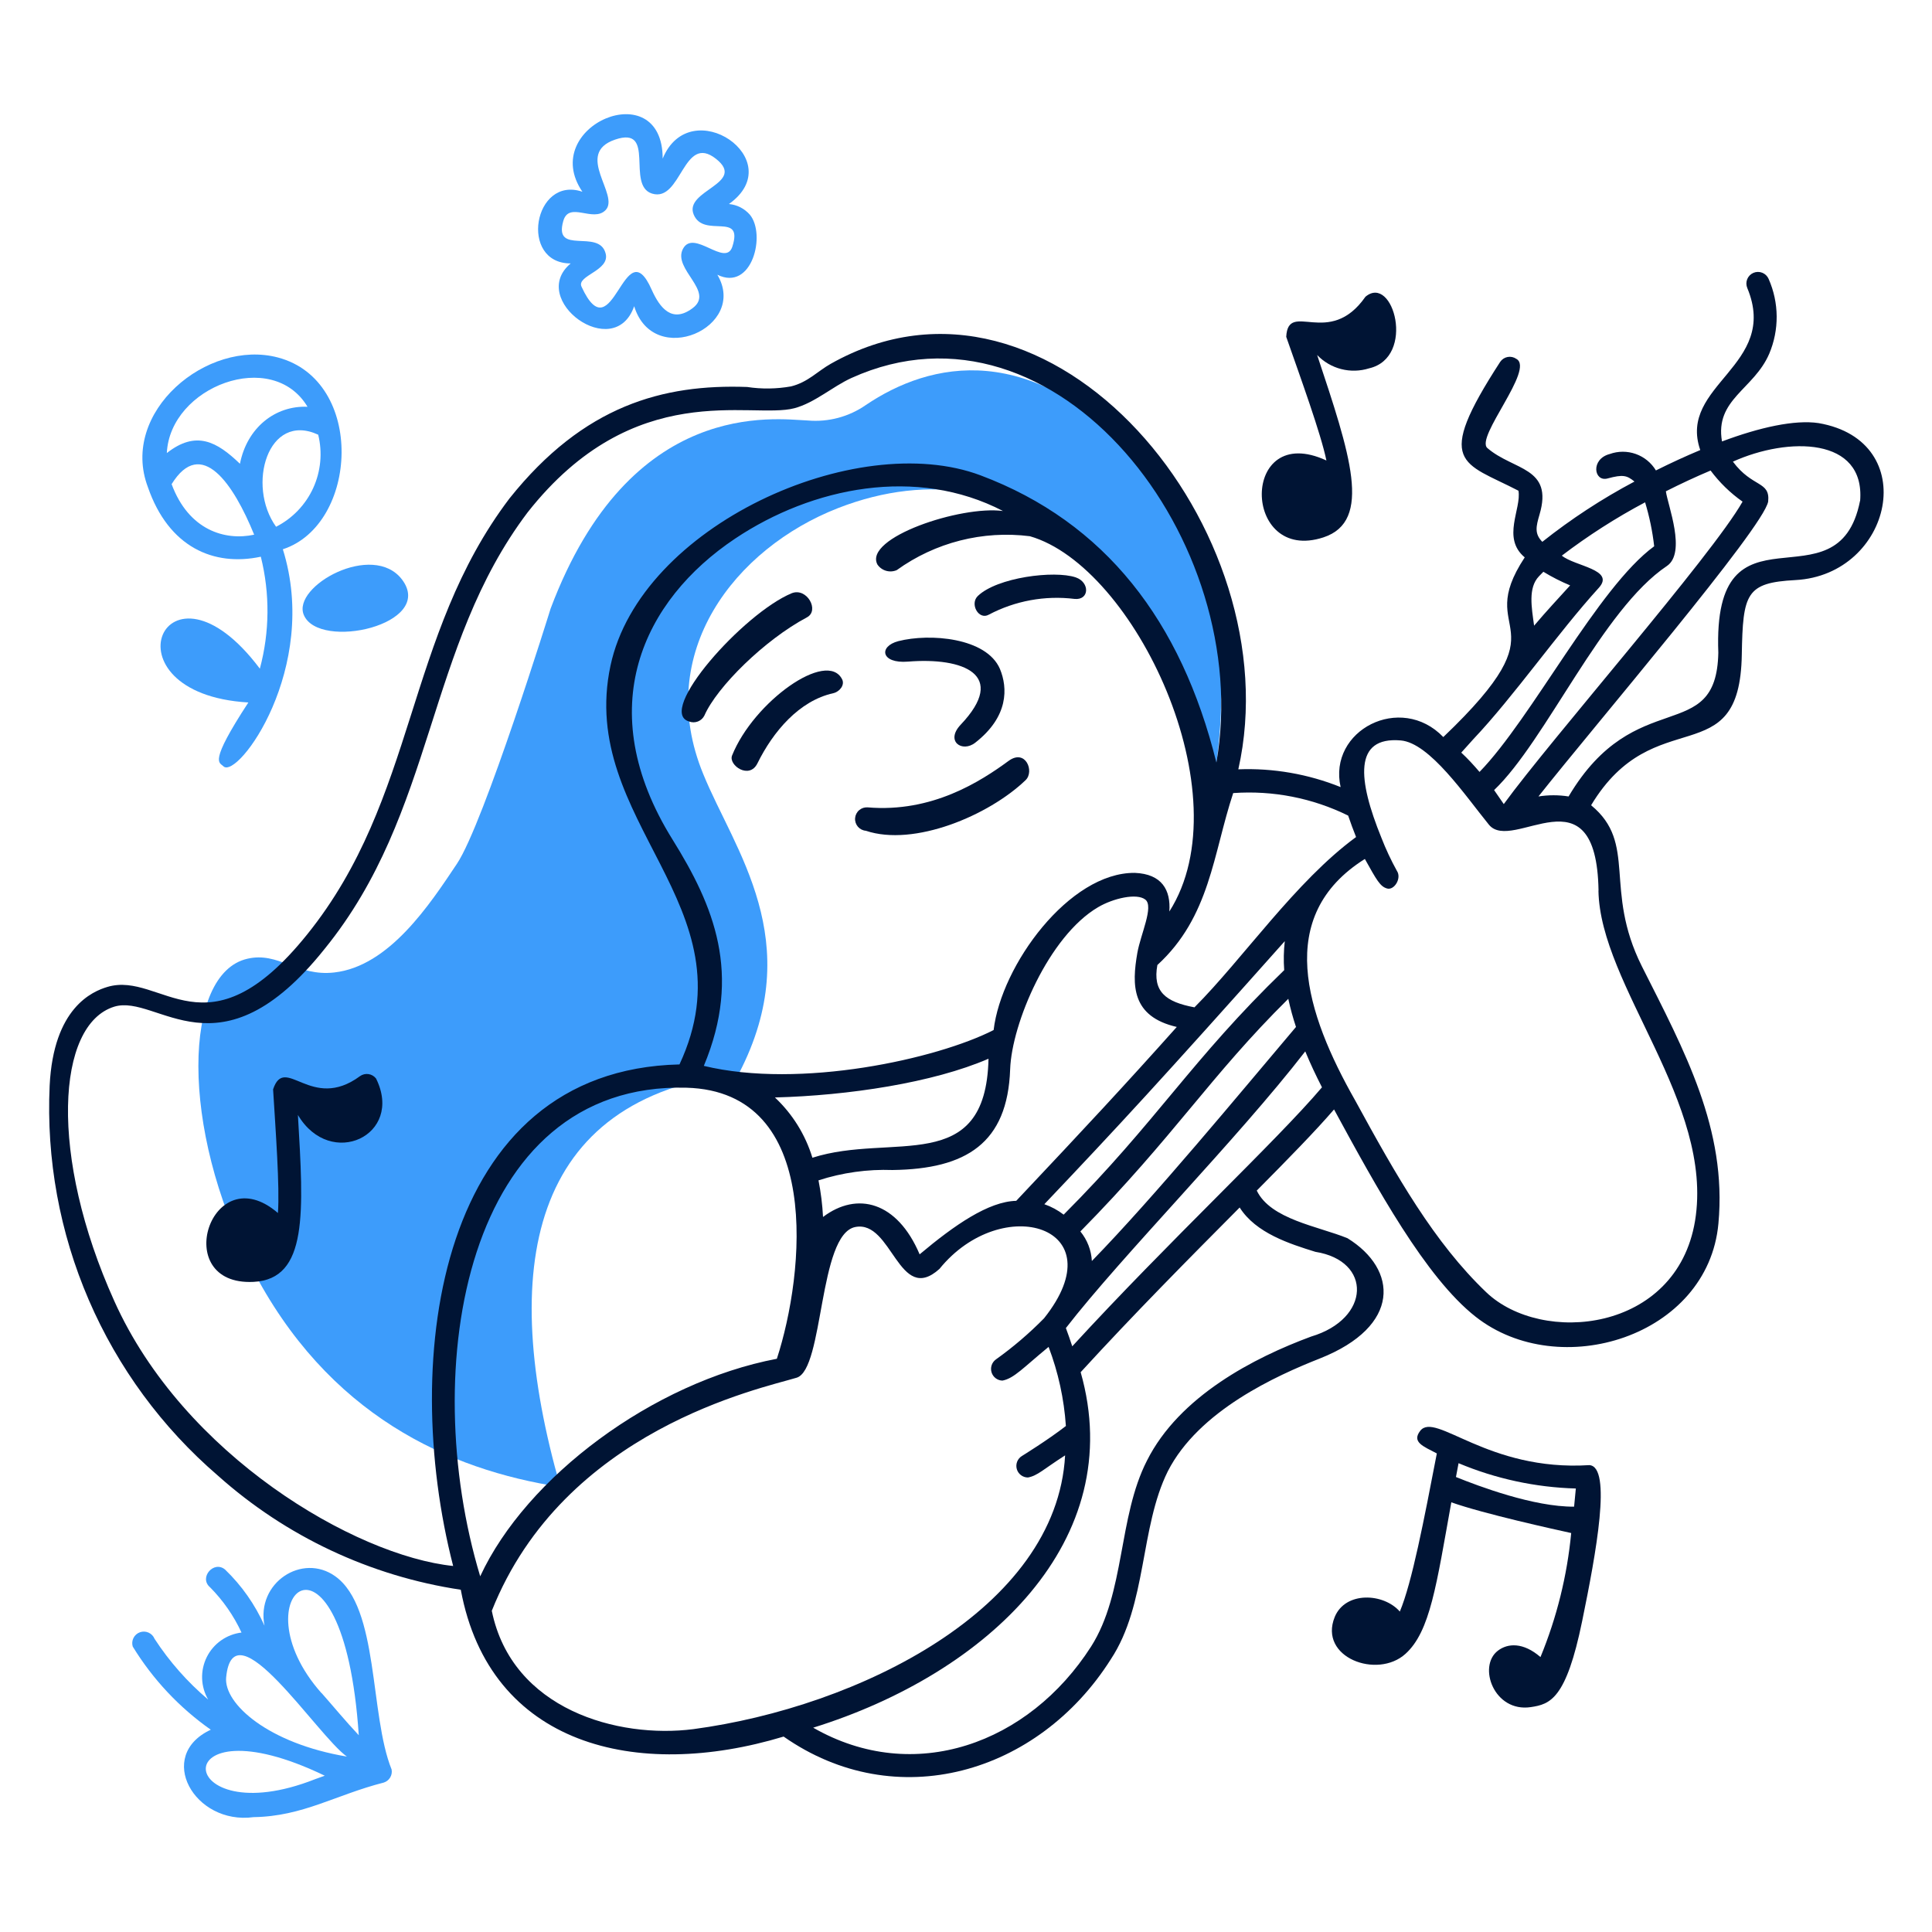 <svg width="400" height="400" viewBox="0 0 400 400" fill="none" xmlns="http://www.w3.org/2000/svg">
<path d="M62.9 127.319C66.02 134.759 90.18 129.319 83.26 120.019C77.22 111.999 60.4 121.379 62.9 127.319Z" fill="#3D9CFB"/>
<path d="M118.16 54.54C109.2 62 127.16 75.22 131.3 63.4C135.3 76.46 154.96 67.76 148.52 56.88C155.72 60.42 158.64 48.5 155.24 44.44C154.135 43.18 152.589 42.392 150.92 42.24C163.7 33.12 142.92 18.92 137.2 32.84C137.2 15.12 111.32 26.12 120.58 39.7C110.48 36.26 107.38 54.56 118.16 54.54ZM116.62 45.76C117.8 41.58 122.78 46.12 125.36 43.52C128.44 40.42 118.76 31.82 127.36 28.9C135.96 25.98 129.54 38.38 135 40.08C141.12 41.96 141.42 27.46 148.26 32.9C154.66 37.98 141.54 39.4 143.62 44.42C145.7 49.44 154 43.68 151.62 51.08C150.18 55.42 143.62 47.32 141.4 51.52C139.18 55.72 148.08 60.32 143.4 63.8C139.16 66.98 136.64 63.8 134.94 60.02C129.22 47.02 126.94 73.56 120.4 59.36C119.3 57.04 126.4 56.04 125.38 52.44C124 47.28 114.56 52.96 116.62 45.76Z" fill="#3D9CFB"/>
<path d="M54 115.26C55.904 122.878 55.835 130.856 53.8 138.44C34.12 112.26 20.64 143.62 51.42 145.44C43.12 158.14 45.42 157.78 46.26 158.66C49.18 161.42 66.26 138.36 58.56 113.72C74.14 108.64 75.74 78.86 57.56 74.02C42.92 70.12 24.72 85.3 30.62 100.86C34.92 113.3 44.24 117.34 54 115.26ZM35.52 100.26C41.68 90.26 48.38 100.26 52.62 110.7C46.62 112 39.08 109.8 35.54 100.26H35.52ZM65.88 90C66.791 93.695 66.425 97.589 64.842 101.05C63.259 104.51 60.551 107.333 57.16 109.06C51 100.5 55.46 85.18 65.88 90ZM63.68 84.22C57 83.92 51.14 88.54 49.68 96.02C44.9 91.42 40.6 89.04 34.54 93.8C35.2 80 56.4 72 63.68 84.24V84.22Z" fill="#3D9CFB"/>
<path d="M69.42 326.36C62.58 321.44 53 327.7 54.76 336.58C52.817 332.226 50.053 328.288 46.62 324.98C44.3 322.98 41.12 326.62 43.48 328.62C46.183 331.344 48.389 334.518 50 338C48.474 338.186 47.019 338.748 45.764 339.634C44.509 340.52 43.494 341.706 42.81 343.082C42.126 344.458 41.795 345.982 41.845 347.518C41.896 349.052 42.327 350.552 43.1 351.88C38.808 348.248 35.069 344.01 32 339.3C31.767 338.728 31.323 338.268 30.76 338.016C30.197 337.762 29.558 337.736 28.976 337.942C28.394 338.148 27.914 338.57 27.635 339.122C27.357 339.672 27.301 340.31 27.48 340.9C31.634 347.684 37.133 353.544 43.64 358.12C32.14 363.48 40.2 377.88 52.5 376.22C62.74 376.06 69.48 371.6 79.46 369.06C80.012 368.884 80.482 368.514 80.78 368.016C81.078 367.52 81.185 366.93 81.08 366.36C76.48 354.96 78.52 332.88 69.42 326.36ZM65.24 368.36C35.94 379.92 33.52 351.38 67.24 367.64L65.24 368.36ZM46.82 347.32C48.26 331.98 65.66 359.32 71.82 363.68C55.62 360.98 46.32 352.78 46.82 347.28V347.32ZM66.56 350.54C48.56 330.28 71.08 311.28 74.28 359.26C71.5 356.3 68.98 353.24 66.56 350.5V350.54Z" fill="#3D9CFB"/>
<path d="M237.26 96.499C213.76 69.76 192.4 74.98 179.26 83.859C175.756 86.294 171.511 87.426 167.26 87.059C160.6 86.799 130.5 82.12 114 126C114 126 100.2 170.46 94.6 178.84C89 187.22 80.6 200.06 69.2 201.34C61.54 202.22 57.68 196.98 51.2 198.5C37.92 201.56 37.2 233.54 52.02 262.3C67.8 293.08 92.98 304.3 116.02 307.86C103.12 262.8 109.4 227.36 152.98 222.26C167.22 194.8 151.96 175.94 145.6 160.26C135.24 135.14 152.2 113.52 173.5 105.2C212.1 90.139 244.62 120.78 250.7 164.3C250.7 164.3 260.78 123.24 237.26 96.499Z" fill="#3D9CFB"/>
<path d="M329.06 303.339C307.96 304.679 297.2 292.159 294.04 296.239C292.24 298.579 294.66 299.439 297.48 300.919C294.82 314.699 292.34 327.659 289.82 333.659C286.46 329.799 278.54 329.419 276.34 334.779C272.94 343.159 285.14 347.699 290.98 342.419C296.12 337.779 297.4 328.119 300.48 311.039C307.2 313.419 321.84 316.639 325.3 317.399C324.46 326.225 322.316 334.879 318.94 343.079C315.38 339.999 312.18 340.179 310.12 341.759C305.88 344.999 309.32 354.579 316.94 353.439C320.94 352.839 324.26 351.819 327.58 335.579C330.46 321.539 333.76 303.639 329.06 303.339ZM301.44 305.799C301.62 304.859 301.8 303.919 301.98 302.939C309.68 306.169 317.912 307.945 326.26 308.179C326.14 309.479 326.02 310.719 325.9 311.939C317.56 311.999 306.18 307.719 301.44 305.799Z" fill="#001434"/>
<path d="M274 111.259C284.26 107.879 279.5 93.979 272.7 73.499C274.058 74.918 275.784 75.927 277.686 76.415C279.588 76.903 281.588 76.849 283.46 76.259C293.2 73.999 288.44 56.619 282.7 61.439C275.18 72.199 266.7 62.019 266.3 69.739C269.24 78.139 273.5 89.859 274.62 95.339C256.7 87.059 257.06 116.799 274 111.259Z" fill="#001434"/>
<path d="M179.26 171.999C189.26 175.359 204.72 168.839 212.34 161.519C214.22 159.719 212.34 154.979 208.84 157.519C203 161.799 192.98 168.279 179.66 167.159C179.018 167.106 178.382 167.31 177.89 167.727C177.399 168.143 177.093 168.738 177.04 169.379C176.987 170.021 177.191 170.658 177.607 171.149C178.024 171.64 178.618 171.946 179.26 171.999Z" fill="#001434"/>
<path d="M74.54 222.8C64.4 230.28 59 218.16 56.54 225.54C57.06 233.98 57.94 245.86 57.54 251.14C43.72 239.24 34.98 266.26 52.48 265.4C63.82 264.84 62.86 251 61.68 230.84C68.42 242.22 83.68 235.06 77.86 223.3C77.479 222.804 76.92 222.474 76.301 222.38C75.682 222.288 75.051 222.438 74.54 222.8Z" fill="#001434"/>
<path d="M204.72 127.26C210.168 124.385 216.366 123.247 222.48 124C225.56 124.3 225.68 120.56 222.72 119.54C218.28 118.04 206.42 119.54 202.44 123.4C200.74 125.04 202.62 128.44 204.72 127.26Z" fill="#001434"/>
<path d="M167.06 127.82C169.74 126.4 167.06 121.58 163.92 122.82C153.92 126.96 135.74 147.38 142.68 149.38C143.266 149.604 143.915 149.601 144.5 149.372C145.084 149.143 145.562 148.703 145.84 148.14C148.42 142.24 158.28 132.48 167.06 127.82Z" fill="#001434"/>
<path d="M376.52 87.599C371.58 86.859 364.3 88.479 356.52 91.399C355 82.679 363.12 80.639 366.3 73.239C367.336 70.787 367.86 68.149 367.84 65.487C367.82 62.825 367.254 60.195 366.18 57.759C365.93 57.173 365.458 56.71 364.868 56.472C364.278 56.234 363.616 56.24 363.03 56.489C362.444 56.739 361.98 57.211 361.742 57.801C361.504 58.392 361.51 59.053 361.76 59.639C368.46 75.759 347.32 79.639 352.02 93.179C348.96 94.459 345.88 95.879 342.84 97.399C341.886 95.815 340.412 94.61 338.668 93.99C336.924 93.37 335.02 93.373 333.28 93.999C329.28 95.039 329.98 99.839 332.84 99.059C336.06 98.179 336.84 98.439 338.4 99.699C331.672 103.266 325.284 107.444 319.32 112.179C317.66 110.499 318.02 108.999 318.74 106.539C321.66 96.659 313.34 97.439 307.94 92.759C305.4 90.539 317.82 76.399 313.94 74.299C313.68 74.118 313.388 73.99 313.08 73.923C312.77 73.856 312.45 73.851 312.14 73.909C311.828 73.966 311.532 74.085 311.268 74.259C311.004 74.433 310.776 74.657 310.6 74.919C296.74 96.259 302.86 95.619 314.38 101.599C315.04 105.339 310.86 111.399 315.68 115.399C304.7 132.059 324.64 127.999 298.82 152.599C289.98 143.419 274.92 151.199 277.56 162.959C270.838 160.253 263.62 158.999 256.38 159.279C267.48 109.999 217.78 49.479 172 75.319C169.26 76.859 167.3 79.119 163.78 79.999C160.773 80.535 157.7 80.576 154.68 80.119C137.32 79.499 120.88 83.899 105.48 103.199C83.86 131.719 86.36 165.199 63.6 193.459C42.8 219.339 33.48 201.019 22.28 204.319C19.08 205.259 11.06 208.679 10.28 224.779C9.581 239.993 12.353 255.167 18.386 269.153C24.419 283.137 33.554 295.567 45.1 305.499C59.205 318.113 76.688 326.329 95.4 329.139C101.4 361.439 131.82 368.739 162.24 359.539C185.5 375.819 214.94 367.299 229.98 343.539C237.5 332.159 235.98 316.299 241.78 304.619C248.2 292.019 264.34 284.779 273.26 281.259C290.18 274.559 289.4 262.779 278.98 256.359C272.84 253.859 263.08 252.459 260.2 246.499C266.68 239.959 272.32 234.199 276.2 229.699C285 245.899 295.16 264.479 305.52 272.619C322.82 286.239 353.64 276.759 355.78 253.319C357.58 233.799 348.82 217.699 339.92 200.039C331.92 184.039 339.08 174.659 329.42 166.719C342.52 144.939 360.22 160.519 360.62 135.539C360.84 122.859 361.5 120.639 371.72 120.099C391.84 119.019 398 91.299 376.52 87.599ZM344.9 101.719C347.98 100.159 351.12 98.699 354.16 97.419C356.012 99.903 358.246 102.077 360.78 103.859C354.44 115.059 321.14 152.999 311.34 166.479C310.72 165.579 310.04 164.599 309.34 163.579C320.08 153.339 331.74 126.119 345.12 117.179C349.18 114.419 345.3 104.619 344.9 101.719ZM318.62 119.319L319.54 118.379C321.312 119.461 323.164 120.403 325.08 121.199C322.58 123.959 320.28 126.399 317.62 129.539C317.1 125.759 316.34 121.699 318.62 119.319ZM305.02 153.059C313.52 144.079 322.5 131.059 331.02 121.699C334.46 117.899 326.02 117.239 323.36 115.039C328.798 110.897 334.562 107.205 340.6 103.999C341.502 106.969 342.132 110.015 342.48 113.099C330.82 121.619 317.16 148.679 306.32 159.819C305.14 158.439 303.86 157.039 302.54 155.819L305.02 153.059ZM279.12 168.859C279.62 170.319 280.16 171.799 280.76 173.299C268.26 182.439 257.34 198.499 247.3 208.559C241.3 207.439 238.62 205.299 239.62 199.799C250.54 189.799 251.14 176.819 255.32 164.199C263.526 163.613 271.74 165.222 279.12 168.859ZM139.24 173.819C122.3 146.639 133.14 124.239 152.22 111.499C168.22 100.819 189.74 96.499 207.66 105.799C198.92 104.619 178.76 111.339 181.66 116.879C182.089 117.506 182.723 117.964 183.452 118.176C184.182 118.387 184.962 118.339 185.66 118.039C193.627 112.296 203.476 109.787 213.22 111.019C234.92 117.239 257.48 164.599 242.1 188.719C242.42 184.279 240.56 180.939 234.94 180.719C221.38 180.599 207.3 199.839 205.72 213.259C193.98 219.259 165.72 225.499 145.72 220.679C153.68 201.599 147.78 187.539 139.24 173.819ZM204.66 219.199C204.12 243.699 184.66 234.419 168.2 239.699C166.75 234.931 164.074 230.629 160.44 227.219C175.64 226.819 193.16 224.179 204.66 219.199ZM184.8 242.239C200.06 242.039 208.6 236.679 209.14 221.399C209.46 211.899 217.14 193.799 227.36 187.819C230.44 185.999 235.36 184.839 237.14 186.259C238.92 187.679 236.16 193.419 235.48 197.259C234.3 203.979 234.26 210.459 243.64 212.619C232.92 224.619 224.94 233.199 210.4 248.619C204.68 248.759 197.68 253.579 190.4 259.699C185.76 248.759 177.46 246.619 170.4 251.959C170.269 249.413 169.955 246.879 169.46 244.379C174.409 242.777 179.601 242.051 184.8 242.239ZM266 194.859C265.774 196.851 265.734 198.86 265.88 200.859C246.68 219.399 239.56 232.099 220.22 251.479C219.012 250.549 217.662 249.819 216.22 249.319C231.56 233.159 240.28 223.719 266 194.859ZM266.74 206.859C267.164 208.805 267.692 210.729 268.32 212.619C256.6 226.459 239.16 247.619 226.06 261.079C225.938 258.837 225.104 256.695 223.68 254.959C243.24 235.099 250.48 222.859 266.74 206.779V206.859ZM23.66 269.359C10.12 239.359 11.66 212.119 23.66 208.419C32.64 205.679 45.32 223.919 67.24 196.419C90.22 168.119 88.1 134.079 109.24 106.079C131.36 77.999 155.48 86.879 164.46 84.519C168.68 83.399 172.3 80.079 176.28 78.259C218.68 59.059 259.86 112.039 251.84 157.879C244.58 128.599 228.82 108.119 203.02 98.419C177.22 88.719 132.56 108.899 126.4 137.799C119.48 170.159 156 187.499 140.68 220.379C90.8 221.519 82.68 280.979 93.82 324.219C73.54 322.119 38 301.319 23.66 269.359ZM142.12 225.199C170.56 225.979 166.56 263.779 160.84 281.319C135.18 286.199 108.96 305.779 99.42 326.359C86.44 283.359 96.22 223.999 142.12 225.199ZM143.56 357.999C128 359.999 106 353.999 101.82 333.499C116.78 295.939 157.52 287.499 164.94 285.239C170.6 283.519 169.42 255.539 177.08 254.039C184.74 252.539 186.06 270.319 194.5 262.719C207.46 246.719 231.3 253.919 216.16 272.939C213.082 276.071 209.736 278.929 206.16 281.479C205.756 281.779 205.456 282.199 205.302 282.677C205.148 283.155 205.146 283.671 205.298 284.151C205.45 284.629 205.748 285.051 206.15 285.353C206.552 285.655 207.038 285.825 207.54 285.839C209.96 285.379 211.86 283.159 217.1 278.859C219.098 284.111 220.304 289.631 220.68 295.239C216.92 298.159 211.62 301.419 211.56 301.459C211.116 301.733 210.774 302.145 210.586 302.631C210.398 303.119 210.374 303.653 210.516 304.155C210.658 304.657 210.96 305.097 211.376 305.413C211.792 305.727 212.298 305.899 212.82 305.899C214.82 305.539 216.04 304.179 220.52 301.319C218.76 333.179 177.66 353.439 143.56 357.999ZM272.34 259.179C284.1 261.039 283.8 273.039 271.46 276.719C259.66 281.079 244.16 289.059 237.46 302.419C231.46 314.159 232.98 329.759 225.9 340.899C213 361.039 189.24 369.679 168.36 357.699C204.6 346.419 233.64 318.859 223.74 284.099C234.72 272.099 246.18 260.539 256.66 249.999C260 255.299 267 257.519 272.34 259.179ZM222 278.739C221.6 277.513 221.16 276.253 220.68 274.959C232.42 259.819 256.14 235.899 270.24 217.679C271.28 220.199 272.46 222.699 273.7 225.119C264.24 236.279 242 256.939 222 278.739ZM330.94 184.379C331.26 204.079 354.94 228.379 350.94 252.779C347.1 275.879 319.2 278.539 307.7 267.539C296.96 257.279 289.14 243.539 280.58 227.839C270.36 209.839 263.74 189.679 282.58 177.839C285.04 182.239 285.74 183.559 287.2 183.959C288.66 184.359 290.26 181.819 289.2 180.279C287.982 178.074 286.912 175.789 286 173.439C281.12 161.439 280.2 152.459 290 153.299C296 153.799 303.36 164.719 308.26 170.739C313.16 176.759 330.52 158.679 330.96 184.379H330.94ZM385.1 103.699C380.52 126.799 354.5 101.899 355.76 135.139C355.36 154.619 338.62 141.519 324.76 164.899C322.694 164.57 320.586 164.57 318.52 164.899C330.2 150.119 365.14 109.259 366.08 103.839C366.52 99.539 362.82 101.019 358.78 95.579C370.26 90.399 386.18 90.479 385.12 103.699H385.1Z" fill="#001434"/>
<path d="M188 136.98C199.4 136.06 208.74 139.66 198.9 150.04C195.66 153.46 199.2 155.9 201.92 153.76C208.84 148.36 208.66 142.42 207.02 138.48C204.22 132 192.48 131.08 186 132.74C181.86 133.82 182.36 137.44 188 136.98Z" fill="#001434"/>
<path d="M151.56 156.44C150.8 158.44 155.14 161.46 156.82 158.04C160.06 151.46 165.46 145.08 172.52 143.52C173.82 143.22 174.94 141.84 174.36 140.66C171.24 134.4 156 145.32 151.56 156.44Z" fill="#001434"/>
</svg>
